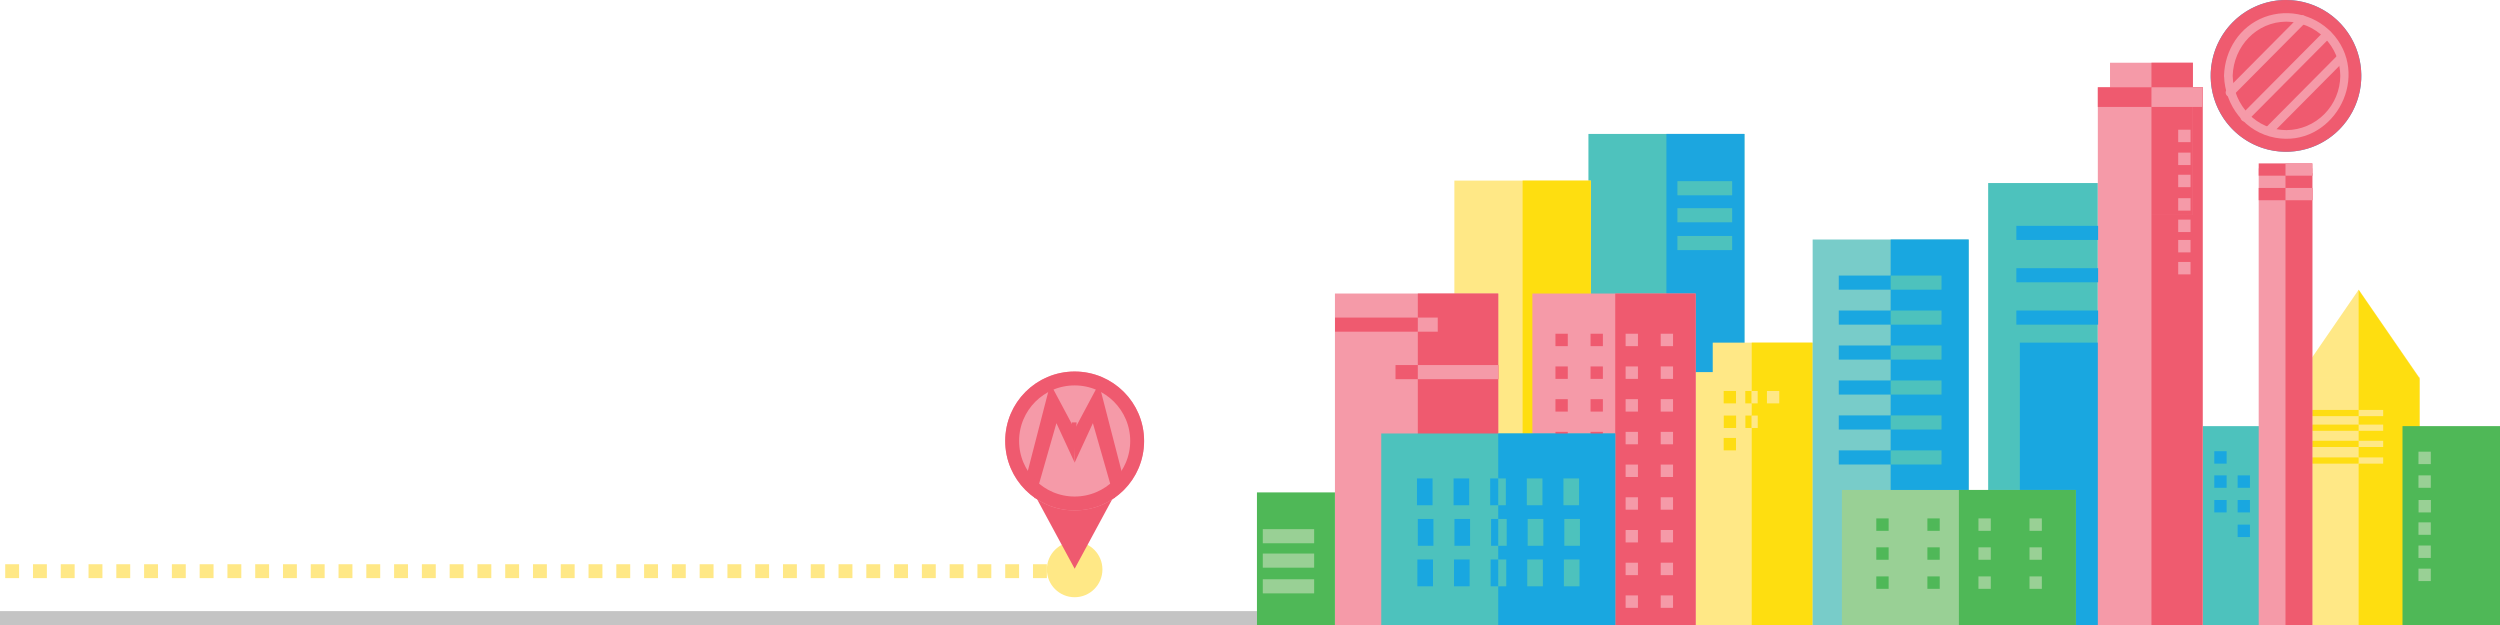 <svg width="1440" height="360" viewBox="0 0 1440 360" fill="none" xmlns="http://www.w3.org/2000/svg">
<line x1="619" y1="329" x2="3.49691e-07" y2="329" stroke="#FFE886" stroke-width="8" stroke-dasharray="8 8"/>
<circle cx="619" cy="328" r="16" fill="#FFE886"/>
<path d="M619 327.591L583.493 261.898L654.507 261.898L619 327.591Z" fill="#EF5A6F"/>
<circle cx="619" cy="254" r="40" fill="#F59AA8"/>
<g filter="url(#filter0_d)">
<path d="M605 217L591 271.215L596.091 283.08L608.5 239.735L619 262.471V243.233L605 217Z" fill="#EF5A6F"/>
</g>
<g filter="url(#filter1_d)">
<path d="M633 217L647 271.215L641.909 283.08L629.5 239.735L619 262.471V243.233L633 217Z" fill="#EF5A6F"/>
</g>
<path d="M620.12 243.32H617.32L619 262.36L620.12 243.32Z" fill="#EF5A6F"/>
<circle cx="619" cy="254" r="36" stroke="#EF5A6F" stroke-width="8"/>
<rect y="352" width="724" height="8" fill="#C4C4C4"/>
<g clip-path="url(#clip0)">
<path d="M1360.12 43.701C1360.12 35.055 1357.57 26.603 1352.8 19.414C1348.03 12.225 1341.26 6.622 1333.33 3.313C1325.4 0.005 1316.67 -0.861 1308.26 0.826C1299.84 2.513 1292.11 6.676 1286.04 12.79C1279.97 18.903 1275.83 26.692 1274.16 35.172C1272.49 43.652 1273.35 52.442 1276.63 60.43C1279.91 68.417 1285.48 75.245 1292.61 80.048C1299.75 84.852 1308.14 87.415 1316.72 87.415C1322.42 87.417 1328.06 86.288 1333.33 84.092C1338.6 81.895 1343.38 78.675 1347.41 74.616C1351.44 70.556 1354.64 65.736 1356.82 60.432C1359 55.127 1360.12 49.442 1360.12 43.701V43.701Z" fill="#30AAE1"/>
<path d="M914.933 77.148H1004.78V351.514H914.933V77.148Z" fill="#4EC2BD"/>
<path d="M959.859 77.148H1004.78V351.514H959.859V77.148Z" fill="#1CA6DF"/>
<path d="M966.191 104.358H997.723V112.49H966.191V104.358Z" fill="#4DC2BD"/>
<path d="M966.191 119.915H997.723V128.047H966.191V119.915Z" fill="#4DC2BD"/>
<path d="M966.191 135.925H997.723V144.057H966.191V135.925Z" fill="#4DC2BD"/>
<path d="M837.718 104.019H916.337V360H837.718V104.019Z" fill="#FFE886"/>
<path d="M877.028 104.019H916.337V360H877.028V104.019Z" fill="#FEDE10"/>
<path d="M1145.18 105.433H1208.35V360H1145.18V105.433Z" fill="#4DC2BD"/>
<path d="M1323.47 217.16H1393.67V360H1323.47V217.16Z" fill="#FFE886"/>
<path d="M1323.57 217.16H1393.7L1393.67 217.457L1393.22 216.99L1368.75 181.478L1358.64 166.812L1332.28 205.167L1331.9 205.732L1324.05 216.806L1323.57 217.16Z" fill="#FFE886"/>
<path d="M1358.57 167.024V360H1393.67V218.022L1393.53 217.853L1393.05 217.16L1358.57 167.024Z" fill="#FEDE10"/>
<path d="M1329.6 236.125H1372.71V239.703H1329.6V236.125Z" fill="#FFE886"/>
<path d="M1329.6 253.888H1372.71V257.466H1329.6V253.888Z" fill="#FFE886"/>
<path d="M1329.6 263.477H1372.71V267.055H1329.6V263.477Z" fill="#FFE886"/>
<path d="M1329.6 244.568H1372.71V248.146H1329.6V244.568Z" fill="#FFE886"/>
<path d="M1383.84 245.445H1440V360H1383.84V245.445Z" fill="#4FB857"/>
<path d="M1163.43 197.36H1220.99V360H1163.43V197.36Z" fill="#19A7E0"/>
<path d="M768.926 169.075H862.988V360H768.926V169.075Z" fill="#F59AA8"/>
<path d="M969.686 214.331H1027.25V360H969.686V214.331Z" fill="#FFE886"/>
<path d="M986.533 197.36H1044.09V360H986.533V197.36Z" fill="#FFE886"/>
<path d="M1329.61 236.125H1358.57V239.703H1329.61V236.125Z" fill="#FEDD12"/>
<path d="M1329.61 253.888H1358.57V257.466H1329.61V253.888Z" fill="#FEDD12"/>
<path d="M1329.61 263.477H1358.57V267.055H1329.61V263.477Z" fill="#FEDD12"/>
<path d="M1329.61 244.568H1358.57V248.146H1329.61V244.568Z" fill="#FEDD12"/>
<path d="M1009 197.36H1044.09V360H1009V197.36Z" fill="#FEDE10"/>
<path d="M882.643 169.075H976.706V360H882.643V169.075Z" fill="#F59AA8"/>
<path d="M930.376 169.075H976.706V360H930.376V169.075Z" fill="#EF5A6F"/>
<path d="M816.659 169.075H862.988V360H816.659V169.075Z" fill="#EF5A6F"/>
<path d="M1044.09 137.961H1133.95V360H1044.09V137.961Z" fill="#78CCC9"/>
<path d="M1089.02 137.961H1133.95V360H1089.02V137.961Z" fill="#19A7E0"/>
<path d="M1268.72 245.445V360H1323.47V276.587L1316.95 267.281L1316.72 266.942L1316.69 266.899L1316.46 266.56L1309.69 256.957L1302.05 246.308L1301.33 245.445H1268.72Z" fill="#4DC2BD"/>
<path d="M1017.76 225.193H1024.86V232.349H1017.76V225.193Z" fill="#FFE886"/>
<path d="M1005.29 225.193H1012.39V232.349H1005.29V225.193Z" fill="#FEDD12"/>
<path d="M992.837 225.193H999.941V232.349H992.837V225.193Z" fill="#FEDD12"/>
<path d="M992.837 252.247H999.941V259.404H992.837V252.247Z" fill="#FEDD12"/>
<path d="M1005.35 239.364H1012.45V246.52H1005.35V239.364Z" fill="#FEDD12"/>
<path d="M992.893 239.364H999.997V246.52H992.893V239.364Z" fill="#FEDD12"/>
<path d="M1393.04 260.167H1400.14V267.323H1393.04V260.167Z" fill="#99D095"/>
<path d="M1393.04 273.815H1400.14V280.971H1393.04V273.815Z" fill="#99D095"/>
<path d="M1393.04 300.884H1400.14V308.04H1393.04V300.884Z" fill="#99D095"/>
<path d="M1393.04 314.22H1400.14V321.376H1393.04V314.22Z" fill="#99D095"/>
<path d="M1393.09 288H1400.2V295.156H1393.09V288Z" fill="#99D095"/>
<path d="M1393.04 327.543H1400.14V334.699H1393.04V327.543Z" fill="#99D095"/>
<path d="M1275.43 259.899H1282.54V267.055H1275.43V259.899Z" fill="#19A7E0"/>
<path d="M1275.43 273.815H1282.54V280.971H1275.43V273.815Z" fill="#19A7E0"/>
<path d="M1288.87 273.815H1295.97V280.971H1288.87V273.815Z" fill="#19A7E0"/>
<path d="M1275.43 288H1282.54V295.156H1275.43V288Z" fill="#19A7E0"/>
<path d="M1288.87 288H1295.97V295.156H1288.87V288Z" fill="#19A7E0"/>
<path d="M1288.87 302.185H1295.97V309.341H1288.87V302.185Z" fill="#19A7E0"/>
<path d="M1208.35 50.277H1268.72V360H1208.35V50.277Z" fill="#F59AA8"/>
<path d="M1239.24 50.277H1268.72V360H1239.24V50.277Z" fill="#EF5B6F"/>
<path d="M1215.37 36.134H1263.11V123.818H1215.37V36.134Z" fill="#F59AA8"/>
<path d="M1239.24 36.134H1263.11V123.818H1239.24V36.134Z" fill="#EF5B6F"/>
<path d="M1208.35 50.277H1268.72V61.591H1208.35V50.277Z" fill="#EF5A6F"/>
<path d="M1060.94 282.216H1195.72V360H1060.94V282.216Z" fill="#99D095"/>
<path d="M724 283.63H768.925V360H724V283.63Z" fill="#4FB857"/>
<path d="M1128.33 282.216H1195.72V360H1128.33V282.216Z" fill="#4FB857"/>
<path d="M1169 298.607H1176.1V305.763H1169V298.607Z" fill="#99D095"/>
<path d="M1139.59 298.607H1146.69V305.763H1139.59V298.607Z" fill="#99D095"/>
<path d="M1110.18 298.607H1117.28V305.763H1110.18V298.607Z" fill="#4FB858"/>
<path d="M1080.75 298.607H1087.85V305.763H1080.75V298.607Z" fill="#4FB858"/>
<path d="M1169 315.267H1176.1V322.423H1169V315.267Z" fill="#99D095"/>
<path d="M1139.59 315.267H1146.69V322.423H1139.59V315.267Z" fill="#99D095"/>
<path d="M1110.18 315.267H1117.28V322.423H1110.18V315.267Z" fill="#4FB858"/>
<path d="M1080.75 315.267H1087.85V322.423H1080.75V315.267Z" fill="#4FB858"/>
<path d="M1169 332.012H1176.1V339.168H1169V332.012Z" fill="#99D095"/>
<path d="M1139.59 332.012H1146.69V339.168H1139.59V332.012Z" fill="#99D095"/>
<path d="M1110.18 332.012H1117.28V339.168H1110.18V332.012Z" fill="#4FB858"/>
<path d="M1080.75 332.012H1087.85V339.168H1080.75V332.012Z" fill="#4FB858"/>
<path d="M768.968 182.92H828.143V191.052H768.968V182.92Z" fill="#F59AA8"/>
<path d="M727.369 304.787H756.95V312.919H727.369V304.787Z" fill="#99D095"/>
<path d="M727.369 318.845H756.95V326.977H727.369V318.845Z" fill="#99D095"/>
<path d="M727.369 333.652H756.95V341.784H727.369V333.652Z" fill="#99D095"/>
<path d="M1161.42 130.084H1208.51V138.216H1161.42V130.084Z" fill="#19A7E0"/>
<path d="M1161.42 154.466H1208.51V162.598H1161.42V154.466Z" fill="#19A7E0"/>
<path d="M1161.42 178.862H1208.51V186.993H1161.42V178.862Z" fill="#19A7E0"/>
<path d="M1059.13 158.722H1118.31V166.854H1059.13V158.722Z" fill="#19A7E0"/>
<path d="M1059.13 178.862H1118.31V186.993H1059.13V178.862Z" fill="#19A7E0"/>
<path d="M1059.13 199.001H1118.31V207.133H1059.13V199.001Z" fill="#19A7E0"/>
<path d="M1059.13 219.14H1118.31V227.272H1059.13V219.14Z" fill="#19A7E0"/>
<path d="M1059.13 239.279H1118.31V247.411H1059.13V239.279Z" fill="#19A7E0"/>
<path d="M1059.13 259.418H1118.31V267.55H1059.13V259.418Z" fill="#19A7E0"/>
<path d="M795.6 249.688H930.376V360H795.6V249.688Z" fill="#4DC2BD"/>
<path d="M956.56 192.226H963.664V199.382H956.56V192.226Z" fill="#F59AA8"/>
<path d="M936.357 192.226H943.461V199.382H936.357V192.226Z" fill="#F59AA8"/>
<path d="M956.56 211.078H963.664V218.235H956.56V211.078Z" fill="#F59AA8"/>
<path d="M936.357 211.078H943.461V218.235H936.357V211.078Z" fill="#F59AA8"/>
<path d="M956.56 229.916H963.664V237.073H956.56V229.916Z" fill="#F59AA8"/>
<path d="M936.357 229.916H943.461V237.073H936.357V229.916Z" fill="#F59AA8"/>
<path d="M956.56 248.754H963.664V255.91H956.56V248.754Z" fill="#F59AA8"/>
<path d="M936.357 248.754H943.461V255.91H936.357V248.754Z" fill="#F59AA8"/>
<path d="M956.56 267.592H963.664V274.748H956.56V267.592Z" fill="#F59AA8"/>
<path d="M936.357 267.592H943.461V274.748H936.357V267.592Z" fill="#F59AA8"/>
<path d="M956.56 286.43H963.664V293.586H956.56V286.43Z" fill="#F59AA8"/>
<path d="M936.357 286.43H943.461V293.586H936.357V286.43Z" fill="#F59AA8"/>
<path d="M956.56 305.282H963.664V312.438H956.56V305.282Z" fill="#F59AA8"/>
<path d="M936.357 305.282H943.461V312.438H936.357V305.282Z" fill="#F59AA8"/>
<path d="M956.56 324.12H963.664V331.276H956.56V324.12Z" fill="#F59AA8"/>
<path d="M936.357 324.12H943.461V331.276H936.357V324.12Z" fill="#F59AA8"/>
<path d="M956.56 342.958H963.664V350.114H956.56V342.958Z" fill="#F59AA8"/>
<path d="M936.357 342.958H943.461V350.114H936.357V342.958Z" fill="#F59AA8"/>
<path d="M916.155 192.226H923.259V199.382H916.155V192.226Z" fill="#EF5A6F"/>
<path d="M895.938 192.226H903.042V199.382H895.938V192.226Z" fill="#EF5A6F"/>
<path d="M916.155 211.078H923.259V218.235H916.155V211.078Z" fill="#EF5A6F"/>
<path d="M895.938 211.078H903.042V218.235H895.938V211.078Z" fill="#EF5A6F"/>
<path d="M916.155 229.916H923.259V237.073H916.155V229.916Z" fill="#EF5A6F"/>
<path d="M895.938 229.916H903.042V237.073H895.938V229.916Z" fill="#EF5A6F"/>
<path d="M916.155 248.754H923.259V255.91H916.155V248.754Z" fill="#EF5A6F"/>
<path d="M895.938 248.754H903.042V255.91H895.938V248.754Z" fill="#EF5A6F"/>
<path d="M916.155 267.592H923.259V274.748H916.155V267.592Z" fill="#EF5A6F"/>
<path d="M895.938 267.592H903.042V274.748H895.938V267.592Z" fill="#EF5A6F"/>
<path d="M916.155 286.43H923.259V293.586H916.155V286.43Z" fill="#EF5A6F"/>
<path d="M895.938 286.43H903.042V293.586H895.938V286.43Z" fill="#EF5A6F"/>
<path d="M916.155 305.282H923.259V312.438H916.155V305.282Z" fill="#EF5A6F"/>
<path d="M895.938 305.282H903.042V312.438H895.938V305.282Z" fill="#EF5A6F"/>
<path d="M916.155 324.12H923.259V331.276H916.155V324.12Z" fill="#EF5A6F"/>
<path d="M895.938 324.12H903.042V331.276H895.938V324.12Z" fill="#EF5A6F"/>
<path d="M916.155 342.958H923.259V350.114H916.155V342.958Z" fill="#EF5A6F"/>
<path d="M895.938 342.958H903.042V350.114H895.938V342.958Z" fill="#EF5A6F"/>
<path d="M862.988 249.688H930.376V360H862.988V249.688Z" fill="#19A7E0"/>
<path d="M900.543 275.569H909.542V291.027H900.543V275.569Z" fill="#4DC2BD"/>
<path d="M837.254 275.569H846.253V291.027H837.254V275.569Z" fill="#19A7E0"/>
<path d="M816.167 275.569H825.167V291.027H816.167V275.569Z" fill="#19A7E0"/>
<path d="M879.456 275.569H888.456V291.027H879.456V275.569Z" fill="#4DC2BD"/>
<path d="M858.355 275.569H867.354V291.027H858.355V275.569Z" fill="#4DC2BD"/>
<path d="M901.049 298.918H910.048V314.376H901.049V298.918Z" fill="#4DC2BD"/>
<path d="M837.76 298.918H846.759V314.376H837.76V298.918Z" fill="#19A7E0"/>
<path d="M816.659 298.918H825.658V314.376H816.659V298.918Z" fill="#19A7E0"/>
<path d="M879.948 298.918H888.947V314.376H879.948V298.918Z" fill="#4DC2BD"/>
<path d="M858.861 298.918H867.86V314.376H858.861V298.918Z" fill="#4DC2BD"/>
<path d="M900.796 322.253H909.795V337.711H900.796V322.253Z" fill="#4DC2BD"/>
<path d="M837.507 322.253H846.506V337.711H837.507V322.253Z" fill="#19A7E0"/>
<path d="M816.406 322.253H825.405V337.711H816.406V322.253Z" fill="#19A7E0"/>
<path d="M879.695 322.253H888.694V337.711H879.695V322.253Z" fill="#4DC2BD"/>
<path d="M858.608 322.253H867.607V337.711H858.608V322.253Z" fill="#4DC2BD"/>
<path d="M1254.64 74.715H1261.74V81.871H1254.64V74.715Z" fill="#F59AA8"/>
<path d="M1254.64 87.91H1261.74V95.067H1254.64V87.91Z" fill="#F59AA8"/>
<path d="M1254.64 100.653H1261.74V107.809H1254.64V100.653Z" fill="#F59AA8"/>
<path d="M1254.64 114.159H1261.74V121.315H1254.64V114.159Z" fill="#F59AA8"/>
<path d="M1254.64 126.506H1261.74V133.662H1254.64V126.506Z" fill="#F59AA8"/>
<path d="M1254.64 138.216H1261.74V145.372H1254.64V138.216Z" fill="#F59AA8"/>
<path d="M1254.64 150.887H1261.74V158.044H1254.64V150.887Z" fill="#F59AA8"/>
<path d="M1301.01 96.948H1331.9V360H1301.01V96.948Z" fill="#F59AA8"/>
<path d="M1316.45 99.776H1331.9V360H1316.45V99.776Z" fill="#EF5B6F"/>
<path d="M1301.01 94.119H1331.9V101.19H1301.01V94.119Z" fill="#EF5A6F"/>
<path d="M1301.01 108.262H1331.9V115.333H1301.01V108.262Z" fill="#EF5A6F"/>
<path d="M1273.34 43.701C1273.34 52.348 1275.88 60.802 1280.65 67.993C1285.42 75.184 1292.19 80.789 1300.12 84.099C1308.05 87.41 1316.78 88.277 1325.2 86.59C1333.62 84.904 1341.35 80.74 1347.42 74.626C1353.49 68.511 1357.62 60.721 1359.3 52.24C1360.97 43.758 1360.11 34.968 1356.82 26.979C1353.54 18.991 1347.97 12.164 1340.84 7.361C1333.7 2.559 1325.31 -0.003 1316.72 2.28802e-06C1305.22 0.004 1294.19 4.609 1286.05 12.804C1277.92 20.998 1273.34 32.112 1273.34 43.701V43.701Z" fill="#EF5B6F"/>
<path d="M1317.02 77.431C1298.52 77.431 1283.53 62.329 1283.53 43.701C1283.53 25.072 1298.52 9.971 1317.02 9.971C1335.51 9.971 1350.5 25.072 1350.5 43.701C1350.5 62.329 1335.51 77.431 1317.02 77.431Z" fill="#EF5A6F"/>
<path d="M1286.02 43.701C1286.51 60.7 1299.78 74.956 1317.02 74.956C1325.22 74.867 1333.05 71.545 1338.85 65.702C1344.64 59.859 1347.93 51.96 1348.01 43.701C1347.94 35.443 1344.65 27.545 1338.85 21.706C1333.05 15.866 1325.21 12.551 1317.02 12.474C1299.78 12.474 1286.51 26.701 1286.02 43.701C1285.92 46.925 1280.95 46.939 1281.03 43.701C1281.47 28.724 1290.12 15.316 1304.18 9.9C1311.26 7.228 1318.99 6.85 1326.29 8.817C1333.59 10.785 1340.09 15 1344.9 20.875C1365.51 46.43 1342.74 85.237 1310.54 79.34C1293.32 76.2 1281.54 60.955 1281.06 43.701C1280.95 40.476 1285.92 40.476 1286.02 43.701Z" fill="#F59AA8"/>
<path d="M1342.16 21.624L1294.81 69.299C1294.34 69.768 1293.71 70.03 1293.05 70.029C1292.39 70.028 1291.76 69.762 1291.29 69.292C1290.82 68.821 1290.56 68.183 1290.56 67.519C1290.57 66.855 1290.83 66.218 1291.3 65.749L1338.65 18.074C1339.12 17.605 1339.75 17.343 1340.41 17.344C1341.07 17.345 1341.7 17.611 1342.17 18.081C1342.63 18.552 1342.89 19.19 1342.89 19.854C1342.89 20.518 1342.63 21.155 1342.16 21.624V21.624Z" fill="#F59AA8"/>
<path d="M1327.91 13.054L1286.21 55.057C1285.98 55.289 1285.71 55.473 1285.41 55.599C1285.1 55.724 1284.78 55.788 1284.45 55.787C1284.13 55.787 1283.8 55.721 1283.5 55.595C1283.2 55.468 1282.93 55.283 1282.7 55.05C1282.47 54.817 1282.28 54.541 1282.16 54.236C1282.04 53.932 1281.97 53.606 1281.97 53.277C1281.97 52.948 1282.04 52.623 1282.16 52.319C1282.29 52.015 1282.47 51.739 1282.7 51.507L1324.39 9.518C1324.85 9.047 1325.48 8.782 1326.14 8.781C1326.8 8.779 1327.44 9.042 1327.9 9.511C1328.37 9.98 1328.63 10.616 1328.64 11.281C1328.64 11.945 1328.38 12.583 1327.91 13.054V13.054Z" fill="#F59AA8"/>
<path d="M1350.15 35.243L1308.45 77.233C1307.97 77.646 1307.36 77.862 1306.73 77.838C1306.1 77.814 1305.5 77.551 1305.06 77.103C1304.61 76.654 1304.35 76.052 1304.33 75.418C1304.3 74.784 1304.52 74.165 1304.93 73.683L1346.6 31.694C1347.06 31.219 1347.7 30.951 1348.36 30.948C1349.03 30.946 1349.66 31.209 1350.13 31.68C1350.61 32.15 1350.87 32.79 1350.87 33.459C1350.88 34.127 1350.62 34.769 1350.15 35.243V35.243Z" fill="#F59AA8"/>
<path d="M803.813 210.272H862.988V218.404H803.813V210.272Z" fill="#EF5A6F"/>
<path d="M1089.02 158.722H1118.31V166.854H1089.02V158.722Z" fill="#4DC2BD"/>
<path d="M1089.02 178.862H1118.31V186.993H1089.02V178.862Z" fill="#4DC2BD"/>
<path d="M1089.02 199.001H1118.31V207.133H1089.02V199.001Z" fill="#4DC2BD"/>
<path d="M1089.02 219.14H1118.31V227.272H1089.02V219.14Z" fill="#4DC2BD"/>
<path d="M1089.02 239.279H1118.31V247.411H1089.02V239.279Z" fill="#4DC2BD"/>
<path d="M1089.02 259.418H1118.31V267.55H1089.02V259.418Z" fill="#4DC2BD"/>
<path d="M768.968 182.92H816.659V191.052H768.968V182.92Z" fill="#EF5A6F"/>
<path d="M816.659 210.272H862.988V218.404H816.659V210.272Z" fill="#F59AA8"/>
<path d="M858.355 275.569H862.988V291.027H858.355V275.569Z" fill="#19A7E0"/>
<path d="M858.861 298.918H862.988V314.376H858.861V298.918Z" fill="#19A7E0"/>
<path d="M858.608 322.253H862.988V337.711H858.608V322.253Z" fill="#19A7E0"/>
<path d="M1239.24 50.277H1268.72V61.591H1239.24V50.277Z" fill="#F59AA8"/>
<path d="M1316.45 94.119H1331.9V101.19H1316.45V94.119Z" fill="#F59AA8"/>
<path d="M1316.45 108.262H1331.9V115.333H1316.45V108.262Z" fill="#F59AA8"/>
<path d="M1008.84 225.193H1012.42V232.349H1008.84V225.193Z" fill="#FFE886"/>
<path d="M1008.87 239.364H1012.45V246.52H1008.87V239.364Z" fill="#FFE886"/>
</g>
<defs>
<filter id="filter0_d" x="590" y="217" width="30" height="71.08" filterUnits="userSpaceOnUse" color-interpolation-filters="sRGB">
<feFlood flood-opacity="0" result="BackgroundImageFix"/>
<feColorMatrix in="SourceAlpha" type="matrix" values="0 0 0 0 0 0 0 0 0 0 0 0 0 0 0 0 0 0 127 0"/>
<feOffset dy="4"/>
<feGaussianBlur stdDeviation="0.5"/>
<feColorMatrix type="matrix" values="0 0 0 0 0 0 0 0 0 0 0 0 0 0 0 0 0 0 0.25 0"/>
<feBlend mode="normal" in2="BackgroundImageFix" result="effect1_dropShadow"/>
<feBlend mode="normal" in="SourceGraphic" in2="effect1_dropShadow" result="shape"/>
</filter>
<filter id="filter1_d" x="618" y="217" width="30" height="71.08" filterUnits="userSpaceOnUse" color-interpolation-filters="sRGB">
<feFlood flood-opacity="0" result="BackgroundImageFix"/>
<feColorMatrix in="SourceAlpha" type="matrix" values="0 0 0 0 0 0 0 0 0 0 0 0 0 0 0 0 0 0 127 0"/>
<feOffset dy="4"/>
<feGaussianBlur stdDeviation="0.5"/>
<feColorMatrix type="matrix" values="0 0 0 0 0 0 0 0 0 0 0 0 0 0 0 0 0 0 0.25 0"/>
<feBlend mode="normal" in2="BackgroundImageFix" result="effect1_dropShadow"/>
<feBlend mode="normal" in="SourceGraphic" in2="effect1_dropShadow" result="shape"/>
</filter>
<clipPath id="clip0">
<rect width="716" height="360" transform="matrix(-1 0 0 1 1440 0)" fill="white"/>
</clipPath>
</defs>
</svg>
